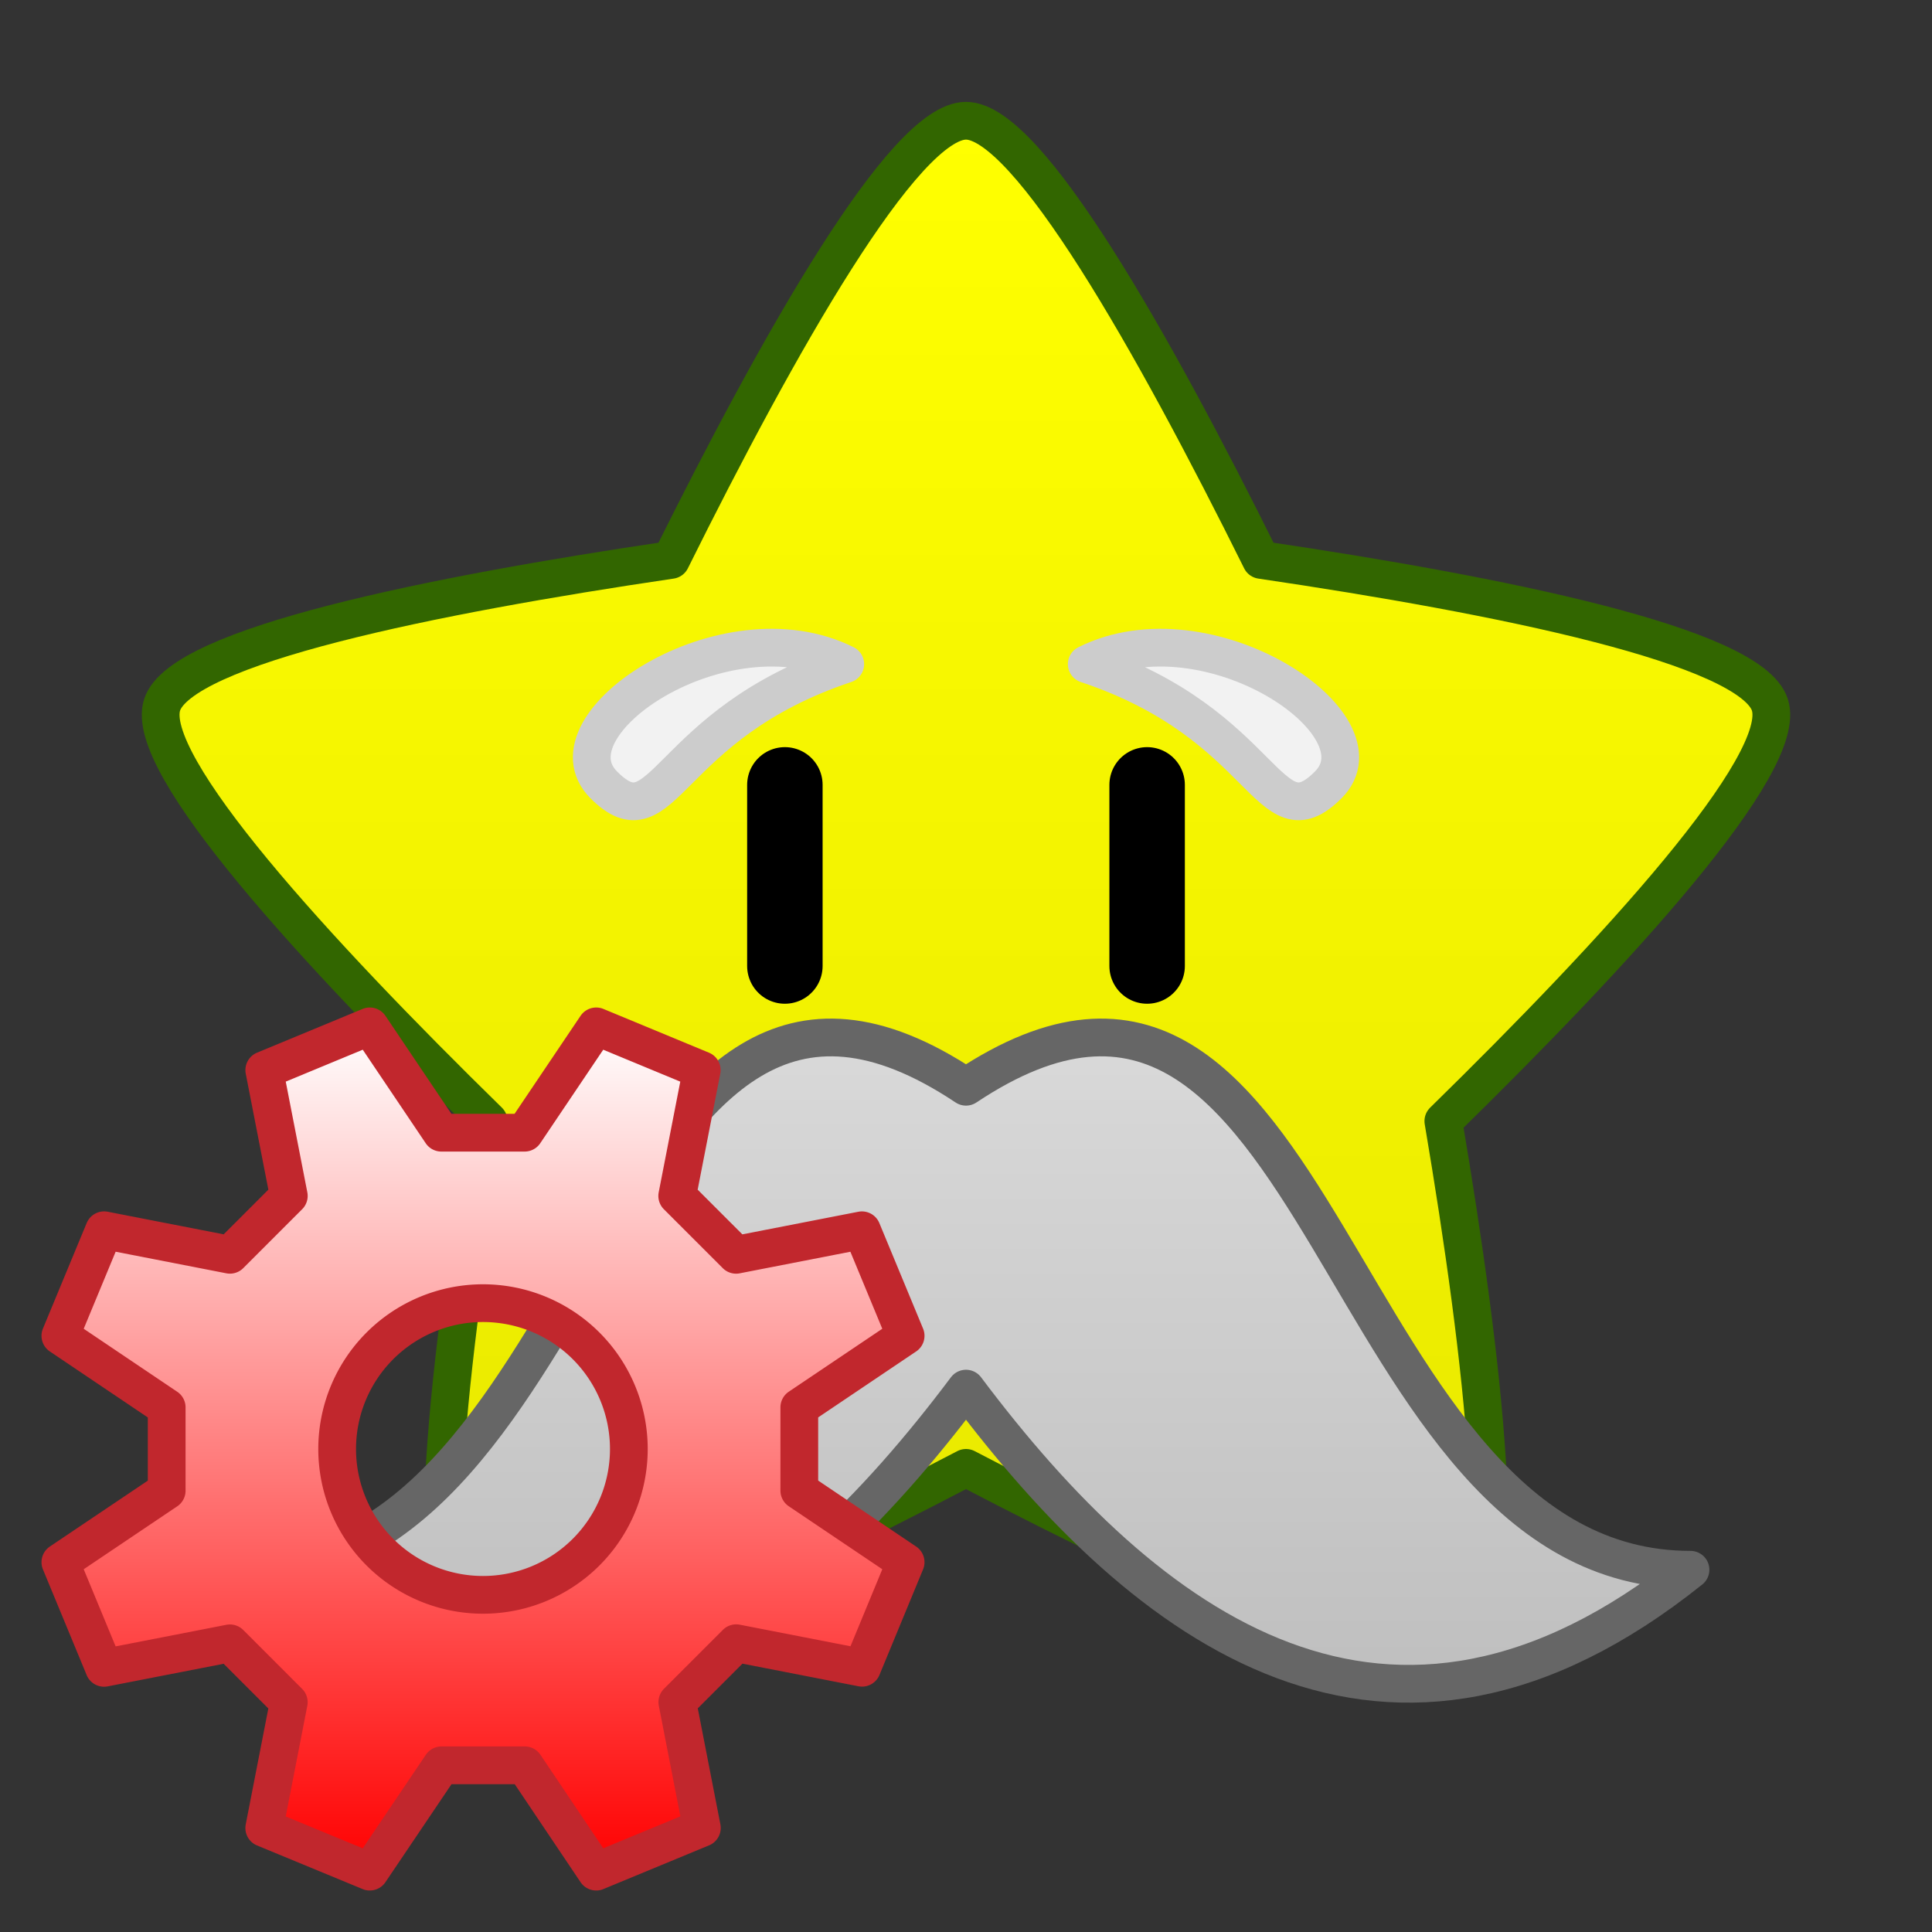 <svg xmlns="http://www.w3.org/2000/svg" xmlns:xlink="http://www.w3.org/1999/xlink" viewBox="0 0 1024 1024"><rect x="0" y="0" width="1024" height="1024" fill="#333333" stroke="none"/><defs><style>.cls-1{stroke:#326600;fill:url(#名称未設定グラデーション_18);}.cls-1,.cls-2,.cls-3,.cls-4,.cls-5{stroke-linecap:round;stroke-linejoin:round;}.cls-1,.cls-3,.cls-4,.cls-5{stroke-width:20px;}.cls-2{fill:none;stroke:#000;stroke-width:40px;}.cls-3{fill:#f2f2f2;stroke:#ccc;}.cls-4{stroke:#666;fill:url(#名称未設定グラデーション_51);}.cls-5{stroke:#c1272d;fill:url(#名称未設定グラデーション_61);}</style><linearGradient id="名称未設定グラデーション_18" x1="512" y1="64" x2="512" y2="878.3" gradientUnits="userSpaceOnUse"><stop offset="0" stop-color="#ff0"/><stop offset="1" stop-color="#e8e800"/></linearGradient><linearGradient id="名称未設定グラデーション_51" x1="512" y1="549.88" x2="512" y2="892.44" gradientUnits="userSpaceOnUse"><stop offset="0" stop-color="#d9d9d9"/><stop offset="1" stop-color="#bfbfbf"/></linearGradient><linearGradient id="名称未設定グラデーション_61" x1="256" y1="544" x2="256" y2="992" gradientUnits="userSpaceOnUse"><stop offset="0" stop-color="#fff"/><stop offset="1" stop-color="red"/></linearGradient></defs><title>アートボード 1</title><g id="Eldstar"><path id="Base" class="cls-1" d="M938.07,373.56c-10.14-31.23-142.86-58.06-269.7-76.79C611.36,181.93,544.84,64,512,64S412.64,181.93,355.63,296.77C228.79,315.5,96.07,342.33,85.93,373.56S167.38,504.5,259,594.21c-21.39,126.42-36.88,260.93-10.32,280.23S398.38,837.44,512,778c113.62,59.41,236.76,115.71,263.33,96.41S786.4,720.63,765,594.21C856.62,504.5,948.22,404.79,938.07,373.56Z"/><line id="EyeLeft" class="cls-2" x1="416" y1="416" x2="416" y2="512"/><path id="EyebrowLeft" class="cls-3" d="M448,352c-64-32-160,32-128,64S352,384,448,352Z"/><line id="EyeRight" class="cls-2" x1="608" y1="416" x2="608" y2="512"/><path id="EyebrowRight" class="cls-3" d="M576,352c64-32,160,32,128,64S672,384,576,352Z"/><path id="Moustache" class="cls-4" d="M512,576C320,448,320,832,128,832c160,128,288,32,384-96,96,128,224,224,384,96C704,832,704,448,512,576Z"/></g><g id="Cheats"><path class="cls-5" d="M423.65,745.93,480,708l-23.17-55.93-66.68,13-31.21-31.21,13-66.68L316,544l-37.95,56.35H233.93L196,544l-55.93,23.17,13,66.68-31.21,31.21-66.68-13L32,708l56.35,37.95v44.14L32,828,55.17,884l66.68-13,31.21,31.21-13,66.68L196,992l38-56.35h44.14L316,992,372,968.83l-13-66.68,31.21-31.21,66.68,13L480,828l-56.35-37.95ZM256,845.3A77.3,77.3,0,1,1,333.3,768,77.3,77.3,0,0,1,256,845.3Z"/></g></svg>